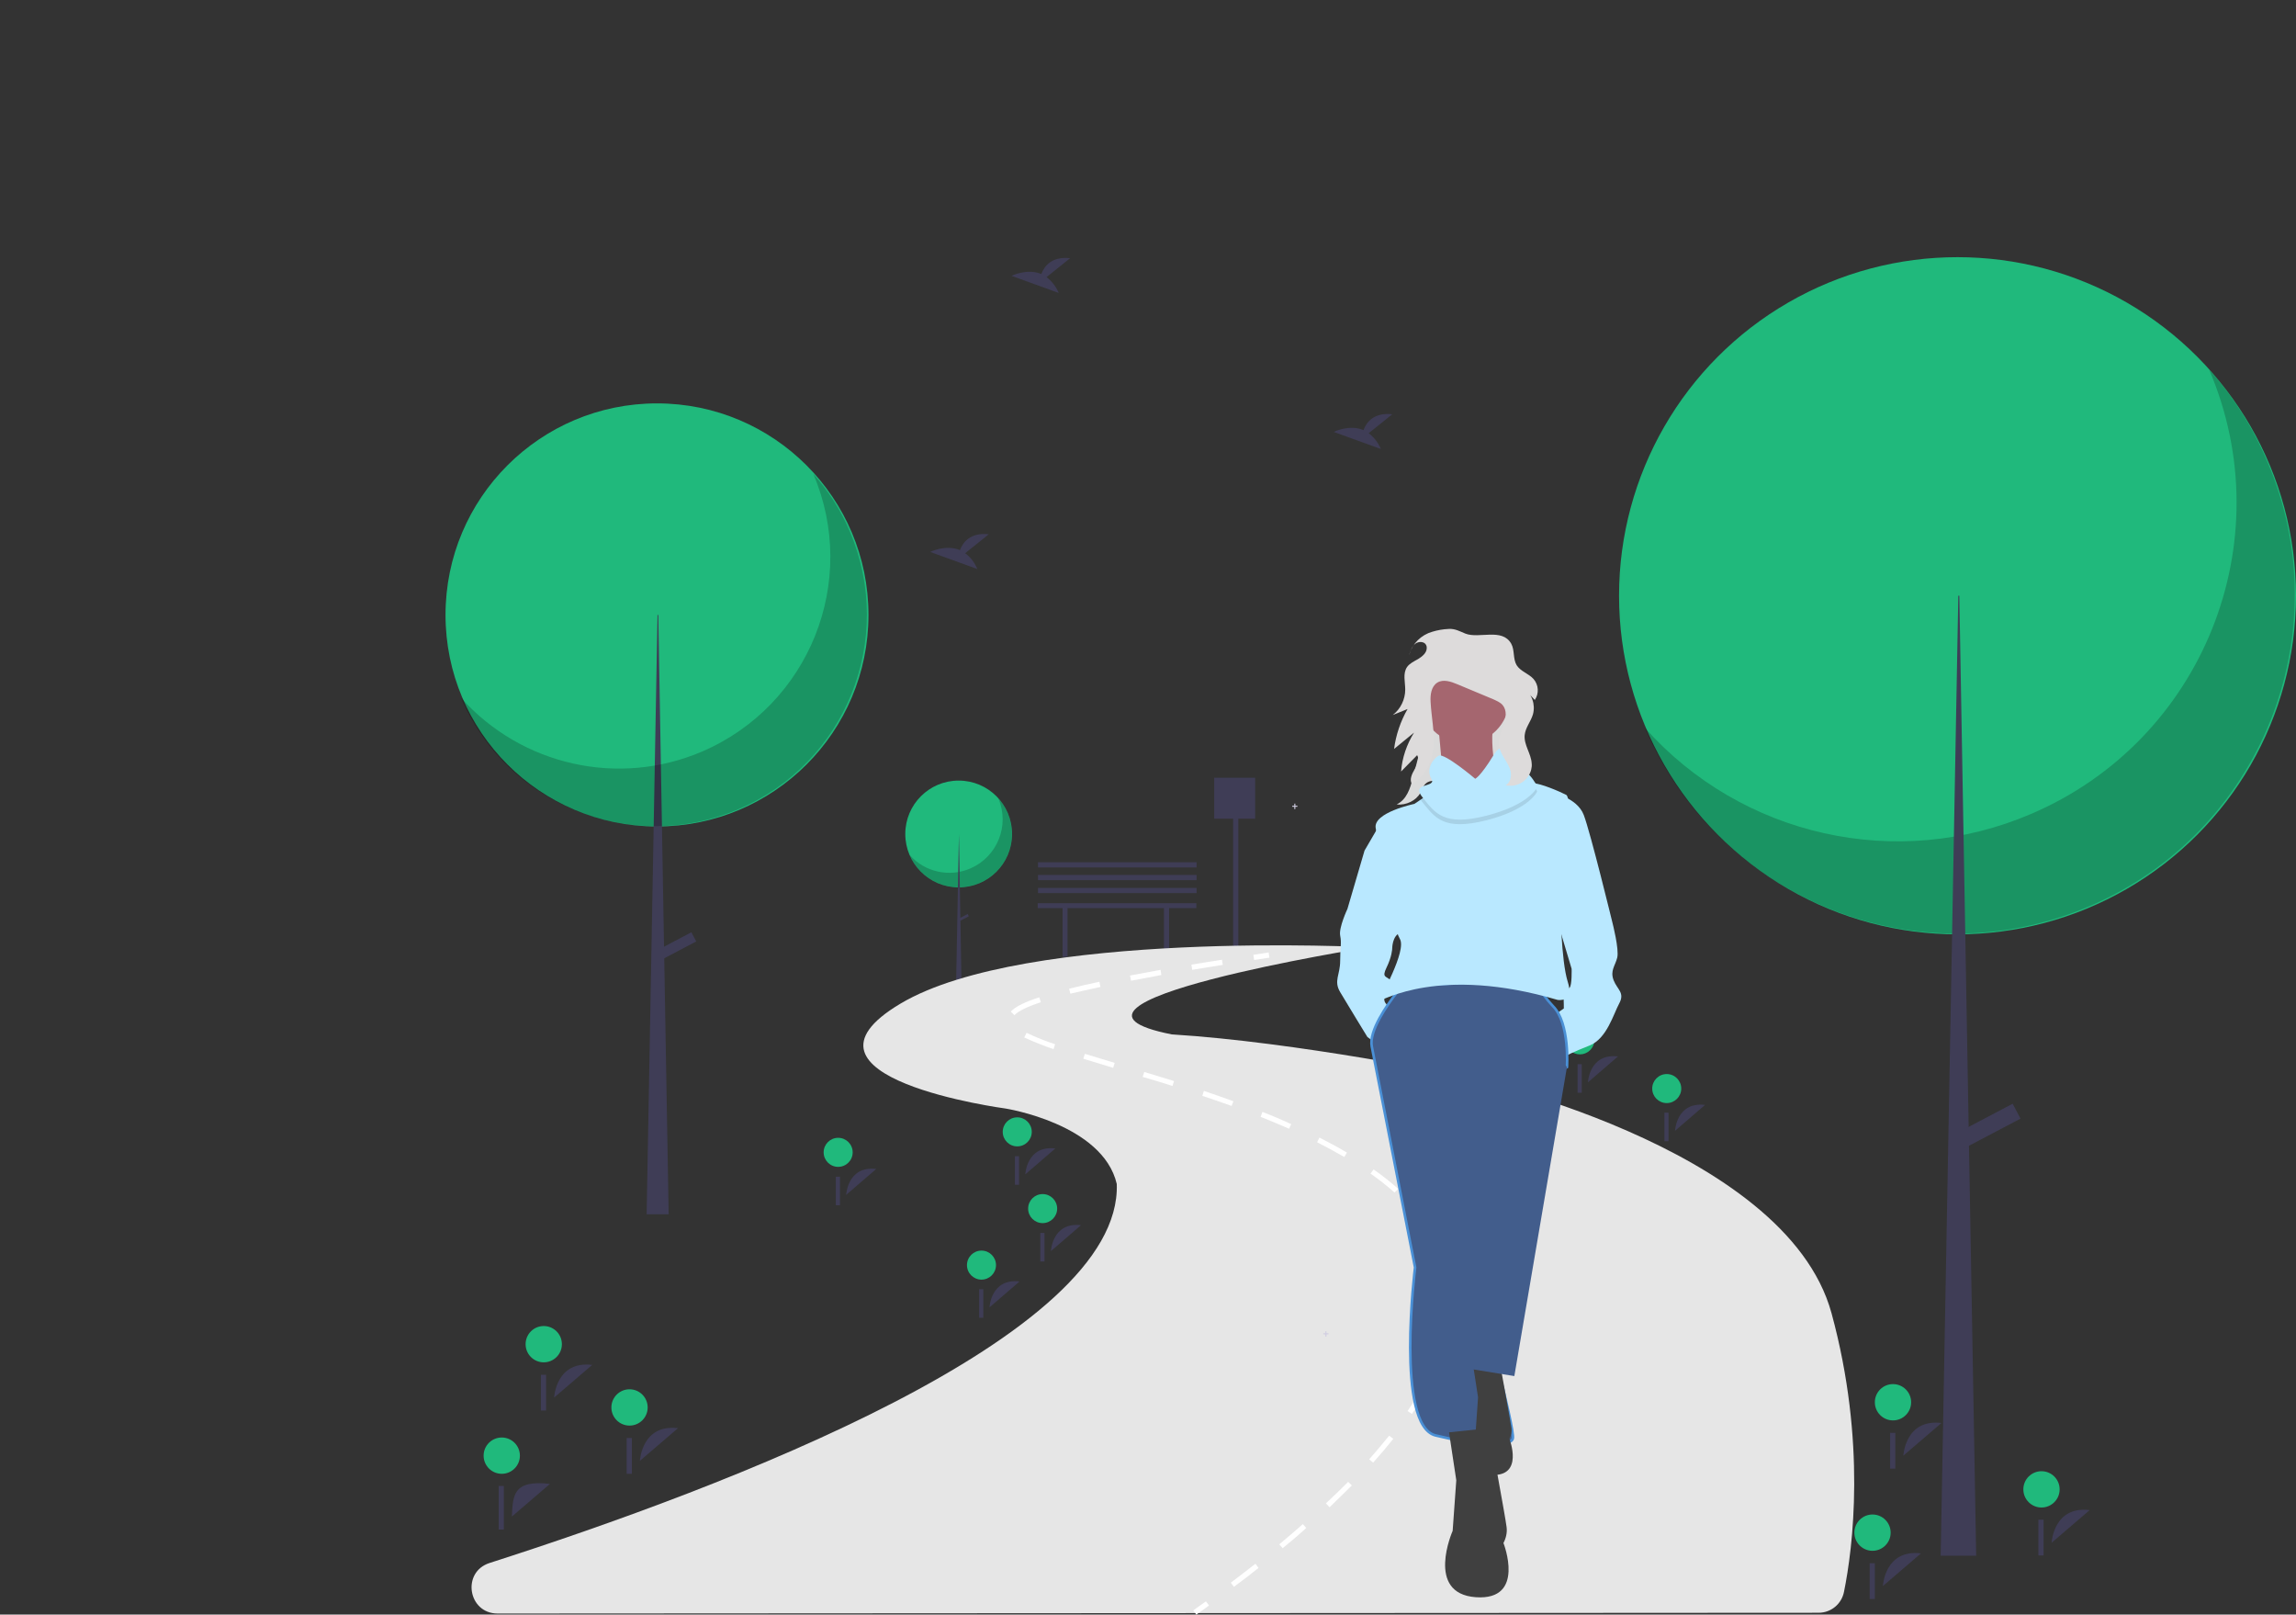 <?xml version="1.0" encoding="utf-8"?>
<!-- Generator: Adobe Illustrator 24.0.2, SVG Export Plug-In . SVG Version: 6.00 Build 0)  -->
<svg version="1.1" id="Layer_1" xmlns="http://www.w3.org/2000/svg" xmlns:xlink="http://www.w3.org/1999/xlink" x="0px" y="0px"
	 viewBox="0 0 885.9 622.8" style="enable-background:new 0 0 885.9 622.8;" xml:space="preserve">
<rect x="0" y="0" width="885.9" height="622.8" fill="#333333" stroke="none"/>
<style type="text/css">
	.st0{fill:#3F3D56;}
	.st1{fill:#20B97C;}
	.st2{opacity:0.2;enable-background:new    ;}
	.st3{fill:#E6E6E6;}
	.st4{fill:#FFFFFF;}
	.st5{fill:#9E616A;}
	.st6{fill:#D0CDE1;}
	.st7{fill:#DADADA;}
	.st8{fill:#B9E8FF;}
	.st9{fill:#425D8C;stroke:#4A90D6;}
	.st10{fill:#404040;}
	.st11{fill:#425D8C;}
	.st12{fill:#A5666F;}
	.st13{opacity:0.1;enable-background:new    ;}
	.st14{fill:#DDDBDB;}
</style>
<title>through_the_park</title>
<polygon class="st0" points="461.6,348.4 400.4,348.4 400.4,350.3 410,350.3 410,369.1 411.9,369.1 411.9,350.3 449.1,350.3 
	449.1,369.1 451.1,369.1 451.1,350.3 461.6,350.3 "/>
<polygon class="st0" points="484.3,300 468.5,300 468.5,315.8 475.8,315.8 475.8,369 477.8,369 477.8,315.8 484.3,315.8 "/>
<rect x="400.5" y="342.5" class="st0" width="61.2" height="2"/>
<rect x="400.5" y="337.5" class="st0" width="61.2" height="2"/>
<rect x="400.5" y="332.6" class="st0" width="61.2" height="2"/>
<circle class="st1" cx="755.3" cy="229.8" r="130.6"/>
<path class="st2" d="M852.4,142.6c28.4,66.3-2.4,143.1-68.8,171.4c-51.6,22.1-111.5,8.7-148.9-33.2c28.4,66.3,105.1,97.1,171.4,68.8
	s97.1-105.1,68.8-171.4C869.4,165.1,861.8,153.1,852.4,142.6z"/>
<polygon class="st0" points="755.6,229.8 756,229.8 762.5,600.1 748.8,600.1 "/>
<rect x="754.9" y="431.1" transform="matrix(0.885 -0.466 0.466 0.885 -113.999 407.375)" class="st0" width="24.4" height="6.5"/>
<circle class="st1" cx="369.9" cy="321.7" r="20.6"/>
<path class="st2" d="M385.2,308c4.5,10.4-0.4,22.5-10.8,27c-8.1,3.5-17.6,1.4-23.4-5.2c4.5,10.4,16.5,15.3,27,10.8
	c10.4-4.5,15.3-16.5,10.8-27C387.9,311.5,386.7,309.6,385.2,308z"/>
<polygon class="st0" points="370,321.7 370,321.7 371,380 368.9,380 "/>
<rect x="369.9" y="353.4" transform="matrix(0.885 -0.466 0.466 0.885 -122.06 213.941)" class="st0" width="3.8" height="1"/>
<rect x="559.7" y="336.6" transform="matrix(0.885 -0.466 0.466 0.885 -92.381 301.949)" class="st0" width="9.8" height="2.6"/>
<path class="st0" d="M197.5,585c0.4-8,0.3-14.3,14.7-12.6"/>
<circle class="st1" cx="193.6" cy="561.5" r="7"/>
<rect x="192.4" y="573.2" class="st0" width="2" height="16.8"/>
<path class="st0" d="M246.9,563.5c0,0,0.7-14.3,14.7-12.6"/>
<circle class="st1" cx="242.9" cy="542.9" r="7"/>
<rect x="241.8" y="554.7" class="st0" width="2" height="13.8"/>
<path class="st0" d="M395.6,453c0,0,0.5-11.3,11.6-10"/>
<circle class="st1" cx="392.5" cy="436.6" r="5.6"/>
<rect x="391.6" y="446" class="st0" width="1.6" height="11"/>
<path class="st0" d="M612.7,417.5c0,0,0.5-11.3,11.6-10"/>
<circle class="st1" cx="609.6" cy="401.1" r="5.6"/>
<rect x="608.7" y="410.5" class="st0" width="1.6" height="11"/>
<path class="st0" d="M405.5,482.6c0,0,0.5-11.3,11.6-10"/>
<circle class="st1" cx="402.3" cy="466.2" r="5.6"/>
<rect x="401.4" y="475.6" class="st0" width="1.6" height="11"/>
<path class="st0" d="M381.8,504.3c0,0,0.5-11.3,11.6-10"/>
<circle class="st1" cx="378.7" cy="488" r="5.6"/>
<rect x="377.8" y="497.3" class="st0" width="1.6" height="11"/>
<path class="st0" d="M646.3,436.2c0,0,0.5-11.3,11.6-10"/>
<circle class="st1" cx="643.1" cy="419.9" r="5.6"/>
<rect x="642.2" y="429.2" class="st0" width="1.6" height="11"/>
<path class="st0" d="M326.5,460.9c0,0,0.5-11.3,11.6-10"/>
<circle class="st1" cx="323.4" cy="444.5" r="5.6"/>
<rect x="322.5" y="453.9" class="st0" width="1.6" height="11"/>
<path class="st0" d="M583.1,404.6c0,0,0.5-11.3,11.6-10"/>
<circle class="st1" cx="580" cy="388.3" r="5.6"/>
<rect x="579.1" y="397.6" class="st0" width="1.6" height="11"/>
<path class="st0" d="M213.8,539.1c0,0,0.7-14.3,14.7-12.6"/>
<circle class="st1" cx="209.8" cy="518.5" r="7"/>
<rect x="208.7" y="530.3" class="st0" width="2" height="13.8"/>
<path class="st0" d="M791.6,595.1c0,0,0.7-14.3,14.7-12.6"/>
<circle class="st1" cx="787.7" cy="574.5" r="7"/>
<rect x="786.5" y="586.2" class="st0" width="2" height="13.8"/>
<path class="st0" d="M734.4,561.5c0,0,0.7-14.3,14.7-12.6"/>
<circle class="st1" cx="730.4" cy="540.9" r="7"/>
<rect x="729.3" y="552.7" class="st0" width="2" height="13.8"/>
<path class="st0" d="M726.5,611.8c0,0,0.7-14.3,14.7-12.6"/>
<circle class="st1" cx="722.5" cy="591.2" r="7"/>
<rect x="721.4" y="603" class="st0" width="2" height="13.8"/>
<path class="st3" d="M188.9,602.9c91.1-29.2,244.1-87.2,242-146.2c-5.4-23.2-42.9-29.1-42.9-29.1s-88.8-11.8-40.5-40.5
	s180.6-21.7,180.6-21.7s-136.2,21.7-76,33.6c48.4,3,110.5,15.8,110.5,15.8s126.3,26.6,144.1,91.8c13.5,49.6,8.2,90.7,4.8,107.4
	c-0.9,4.7-5,8.1-9.8,8.1L192,622.4C180.6,622.4,178,606.4,188.9,602.9z"/>
<path class="st4" d="M461.6,622.8l-1.2-1.6c1.6-1.2,3.3-2.3,4.9-3.5l1.2,1.6C464.9,620.5,463.3,621.6,461.6,622.8z"/>
<path class="st4" d="M476.1,612.1l-1.2-1.6c3.2-2.4,6.4-4.9,9.5-7.3l1.2,1.6C482.6,607.2,479.4,609.7,476.1,612.1z M494.9,597.2
	l-1.3-1.5c3.1-2.6,6.2-5.2,9.1-7.8l1.3,1.5C501.2,592,498.1,594.6,494.9,597.2z M513,581.4l-1.4-1.5c3-2.8,5.9-5.6,8.6-8.3l1.4,1.4
	C518.9,575.7,516,578.5,513,581.4z M529.8,564.2l-1.5-1.3c2.7-3.1,5.3-6.1,7.7-9.1l1.6,1.2C535.2,558,532.6,561.1,529.8,564.2z
	 M544.8,545.4l-1.7-1.1c2.3-3.4,4.4-6.8,6.2-10.1l1.8,1C549.3,538.4,547.1,541.9,544.8,545.4z M556.3,524.1l-1.9-0.7
	c1.5-3.7,2.6-7.4,3.4-11.3l2,0.4C558.9,516.5,557.8,520.4,556.3,524.1L556.3,524.1z M559,500.4c-0.1-3.9-0.6-7.8-1.6-11.5l1.9-0.5
	c1.1,3.9,1.6,7.9,1.7,12L559,500.4z M553,478.1c-1.9-3.4-4.1-6.7-6.7-9.7l1.5-1.3c2.6,3.1,4.9,6.4,6.9,10L553,478.1z M538.1,460
	c-3-2.6-6.1-5.1-9.3-7.3l1.2-1.6c3.3,2.3,6.5,4.8,9.5,7.5L538.1,460z M518.7,446.3c-3.3-1.9-6.8-3.8-10.5-5.7l0.9-1.8
	c3.7,1.9,7.3,3.8,10.6,5.8L518.7,446.3z M497.4,435.4c-3.5-1.5-7.2-3.1-11-4.6l0.7-1.9c3.9,1.5,7.6,3.1,11.1,4.7L497.4,435.4z
	 M475.2,426.6c-3.6-1.3-7.4-2.6-11.3-3.9l0.6-1.9c4,1.3,7.8,2.7,11.4,4L475.2,426.6z M452.4,418.9c-3.5-1.1-7.2-2.3-11.5-3.5
	l0.6-1.9c4.2,1.3,8,2.4,11.5,3.5L452.4,418.9z M429.5,411.9c-4-1.2-7.9-2.4-11.5-3.5l0.6-1.9c3.6,1.1,7.5,2.3,11.5,3.5L429.5,411.9z
	 M406.5,404.7c-3.8-1.3-7.6-2.8-11.3-4.5l0.9-1.8c3.6,1.7,7.3,3.2,11,4.4L406.5,404.7z M391.4,391.6l-1.4-1.4
	c1.8-1.9,5.4-3.7,11-5.5l0.6,1.9C396.4,388.3,392.9,390,391.4,391.6L391.4,391.6z M413,383.3l-0.5-1.9c3.5-0.9,7.4-1.8,11.7-2.7
	l0.4,2C420.4,381.6,416.5,382.5,413,383.3L413,383.3z M436.4,378.3l-0.4-2c3.7-0.7,7.7-1.4,11.8-2.2l0.3,2
	C444.1,376.9,440.1,377.6,436.4,378.3L436.4,378.3z M460,374.1l-0.3-2c3.8-0.6,7.7-1.3,11.8-1.9l0.3,2
	C467.7,372.8,463.8,373.5,460,374.1z"/>
<path class="st4" d="M483.9,370.3l-0.3-2c1.9-0.3,3.9-0.6,5.9-0.9l0.3,2C487.8,369.7,485.8,370,483.9,370.3z"/>
<path class="st0" d="M528.1,167.1l9.1-7.3c-7.1-0.8-10,3.1-11.1,6.1c-5.5-2.3-11.5,0.7-11.5,0.7l18.2,6.6
	C531.8,170.8,530.2,168.7,528.1,167.1z"/>
<path class="st0" d="M372.4,213.4l9.1-7.3c-7.1-0.8-10,3.1-11.1,6.1c-5.5-2.3-11.5,0.7-11.5,0.7l18.2,6.6
	C376.1,217.1,374.5,214.9,372.4,213.4z"/>
<path class="st0" d="M403.8,106.9l9.1-7.3c-7.1-0.8-10,3.1-11.1,6.1c-5.5-2.3-11.5,0.7-11.5,0.7l18.2,6.6
	C407.5,110.6,405.9,108.5,403.8,106.9z"/>
<path class="st5" d="M504.7,409"/>
<path class="st5" d="M527.5,409"/>
<g>
	<polygon id="svg_12" class="st6" points="512.6,514.3 511.8,514.3 511.8,513.5 511.4,513.5 511.4,514.3 510.6,514.3 510.6,514.7 
		511.4,514.7 511.4,515.6 511.8,515.6 511.8,514.7 512.6,514.7 	"/>
	<polygon id="svg_19" class="st6" points="500.6,310.8 499.8,310.8 499.8,310 499.4,310 499.4,310.8 498.6,310.8 498.6,311.2 
		499.4,311.2 499.4,312.1 499.8,312.1 499.8,311.2 500.6,311.2 	"/>
	<path id="svg_38" class="st7" d="M549.7,272.5c-1.7-0.2-2.9,1.5-2.8,3c0.1,1.5,1,2.8,1.5,4.2c1.1,3.1,0.3,6.5-0.5,9.7l-2.8,10.9
		c-1,3.8-2.3,8.1-6.2,10c3.7,0.4,7.5-1.5,9.1-4.4c0.7-1.3,1.1-2.9,2.4-3.9c1.4-1,3.4-1,5-0.4c1.6,0.6,3,1.7,4.3,2.6
		c1.9,1.4,4,2.6,6.4,3c2.4,0.4,5.2-0.3,6.5-2.1c1.2-1.6,1.2-4.1,3.2-5c1.6-0.8,3.6,0,5.1,0.9c1.5,0.9,3.2,1.8,5,1.5
		c2.1-0.4,3.3-2.6,3.1-4.5c-0.2-1.9-1.4-3.6-2.3-5.4c-2.7-5.1-3.6-11-2.4-16.7c0.8-3.7,2.4-7.5,1.8-11.2c-0.9-5.2-6.2-9.2-12-10.3
		c-5.8-1.1-11.9,0.4-17.1,3c-3.4,1.7-6.5,3.9-8.3,6.9c-1.7,3-1.8,7,0.6,9.6"/>
	<path id="svg_39" class="st8" d="M532.5,317.8l-6,10.3l-6.6,22.5c0,0-3.4,7.2-2.8,10.3c0.6,3,0,4.2,0,9.7s-2.6,7.7,0,12.1
		c2.6,4.4,10.5,17.3,10.5,17.3l2.4,1.8c0,0,3.2-12.1,6.6-13.1c0,0-3.8-2-2-4.6c1.8-2.6,3.6-4.1,2-5.9c-1.6-1.8-3.6-0.9-1.6-5
		s2.2-7,2.2-7.7c0-0.6,0.4-6.2,4.6-5.8C546,360.1,532.5,317.8,532.5,317.8z"/>
	<path id="svg_40" class="st8" d="M598.6,305.7c0,0,9.9,1.8,12.5,8.7c2.6,6.8,11.1,41.7,11.1,41.7s2.6,10.1,1.8,13.3
		c-0.8,3.2-2.8,5-1.4,8.7c1.4,3.6,4.4,4.8,2.2,8.9c-2.2,4-4.8,13.7-11.5,16.3c-6.6,2.6-8.7,3.8-8.7,3.8l-3.8-16.3l2.6-1.8
		c0,0,0-4-0.2-4.6c-0.2-0.6,1.4-2.5,2.4-3.4c1-0.9,0.8-7.3,0.8-7.3l-8.9-29.8L598.6,305.7z"/>
	<path id="svg_41" class="st9" d="M604.6,411.6L567.2,430l3.4,69.7c0,0,14.1,51.5,13.1,55.2c-1,3.6-14.3,2.6-29.8-1.2
		c-15.5-3.8-7.9-64.8-7.9-64.8s-15.1-77.1-16.7-85.2c-1.2-6,5.9-16,9.6-20.8c1.3-1.7,2.2-2.7,2.2-2.7l51.5-2.2c0,0,0.1,2,3.4,6.3
		c0.8,1.1,1.9,2.4,3.2,3.8C605.8,394.7,604.6,411.6,604.6,411.6z"/>
	<path id="svg_42" class="st10" d="M559.1,552.5l2.8,18.5l-1.4,19.5c0,0-10.7,24.2,8.9,25.6c19.5,1.4,10.7-20.9,10.7-20.9
		c1-1.9,1.5-4.1,1.2-6.2c-0.4-3.6-6.8-38.1-6.8-38.1L559.1,552.5z"/>
	<path id="svg_43" class="st10" d="M568.4,526.7l1.9,12.3l-0.9,12.9c0,0-7.1,16,5.9,17c12.9,0.9,7.1-13.9,7.1-13.9
		c0.7-1.3,1-2.7,0.8-4.1c-0.3-2.4-4.5-25.2-4.5-25.2L568.4,526.7z"/>
	<polygon id="svg_44" class="st11" points="593.9,398.4 604.6,411.6 584.3,530.8 567,528 565,423.7 	"/>
	<circle id="svg_45" class="st12" cx="565.2" cy="269.7" r="17.1"/>
	<path id="svg_46" class="st12" d="M555.1,281.2l2.4,26.4l21.5-0.8c0,0-5.2-19.9-2.4-28.4L555.1,281.2z"/>
	<path id="svg_49" class="st8" d="M601,385.7c-45.9-13.5-67.6,0.6-68.3,0c-0.6-0.6,10.3-18.9,7.4-23.6s-8.3-36.6-9.3-42.7
		c-1-6,14.9-9.3,14.9-9.3l2.4-1.6l3-2c0,0,35.6-2.6,37.9-4.2c0.6-0.3,1.3-0.4,2-0.3c3.7,0.2,10.7,3.3,13.3,4.6
		c3.2,1.6-2.2,42.9-2.2,42.9s0.2,20.9,2.8,29.2C607.6,386.9,601,385.7,601,385.7z"/>
	<path id="svg_50" class="st13" d="M593.1,305.3c0,0-2.8,6.8-19.5,11.1c-16.7,4.2-19.9-1-24.8-7c-0.2-0.3-0.4-0.5-0.6-0.8l3-2
		c0,0,35.6-2.6,37.9-4.2c0.6-0.3,1.3-0.4,2-0.3C591.9,303,592.6,304.2,593.1,305.3z"/>
	<path id="svg_51" class="st8" d="M582.3,295.7c0,0-1.1-12.5-6.1-4.3c-5,8.2-7,9-7,9s-11.9-10.1-14.1-8.9c-2.2,1.2-5,5.2-2.8,8.9
		c2.2,3.6-8.3,1.2-3.4,7.2c4.8,6,8.1,11.3,24.8,7s19.5-11.1,19.5-11.1S588.9,294.3,582.3,295.7z"/>
	<path id="svg_52" class="st14" d="M552.6,243.7c-4.2,1.2-7.6,4.5-8.8,8.7l0,0.1c0.5-1.6,1-3.2,2.3-4.2s3.6-0.9,4.2,0.6
		c0.2,0.4,0.2,0.8,0.2,1.2c-0.1,1.8-1.7,3.1-3.3,4.1c-1.6,0.9-3.3,1.7-4.3,3.1c-1.7,2.5-0.7,5.8-0.7,8.7c0,3.8-1.8,7.5-4.8,9.8
		l5.7-2.3c-2.7,4.7-4.5,10-5.2,15.4l7.7-6.3c-2.8,4.5-4.6,9.7-5,15l6.2-6.3c1,1.7,0,3.8-1,5.5c-1,1.7-2,3.8-1.1,5.5
		c5.2-2.4,7.9-8.5,8.4-14.2c0.5-5.7-0.8-11.5-1.1-17.2c-0.2-2.8,0.2-6.1,2.6-7.6c2.3-1.4,5.2-0.4,7.6,0.6l13.9,5.8
		c1.3,0.6,2.8,1.2,3.7,2.3c1.7,2,1.3,5.1,0.4,7.6s-2.1,5-1.9,7.7c0.2,1.9,1.2,3.7,2.2,5.3c1,1.7,2.1,3.3,2.4,5.2
		c0.3,1.9-0.2,4.1-1.9,5.1c4.4,1,8.7-1.7,9.8-6c0.2-0.8,0.3-1.6,0.2-2.4c-0.2-3.8-3.1-7.2-2.7-11c0.3-2.9,2.4-5.2,3.2-8
		c1-3.8-0.4-7.9-3.7-10.2l4.4,4.7c1.7-2.5,1.5-5.8-0.5-8.1c-1.9-2.1-5-2.9-6.5-5.3c-1.5-2.5-0.7-5.8-2.1-8.3
		c-3.5-6.2-12.4-1.8-17.7-3.9c-2.2-0.9-3.9-1.9-6.3-1.8C556.6,242.7,554.6,243.1,552.6,243.7z"/>
</g>
<g>
	<g>
		<circle class="st1" cx="253.5" cy="237.2" r="81.6"/>
		<polygon class="st0" points="253.7,237.2 254,237.2 258,468.4 249.5,468.4 		"/>
		
			<rect x="253.3" y="362.9" transform="matrix(0.885 -0.466 0.466 0.885 -139.964 163.566)" class="st0" width="15.2" height="4"/>
	</g>
	<path class="st2" d="M313.8,182.8c17.7,41.4-1.5,89.3-42.9,107.1c-32.2,13.8-69.6,5.4-93-20.7c17.7,41.4,65.6,60.6,107.1,42.9
		c41.4-17.7,60.6-65.6,42.9-107.1C324.5,196.9,319.7,189.4,313.8,182.8z"/>
</g>
</svg>
